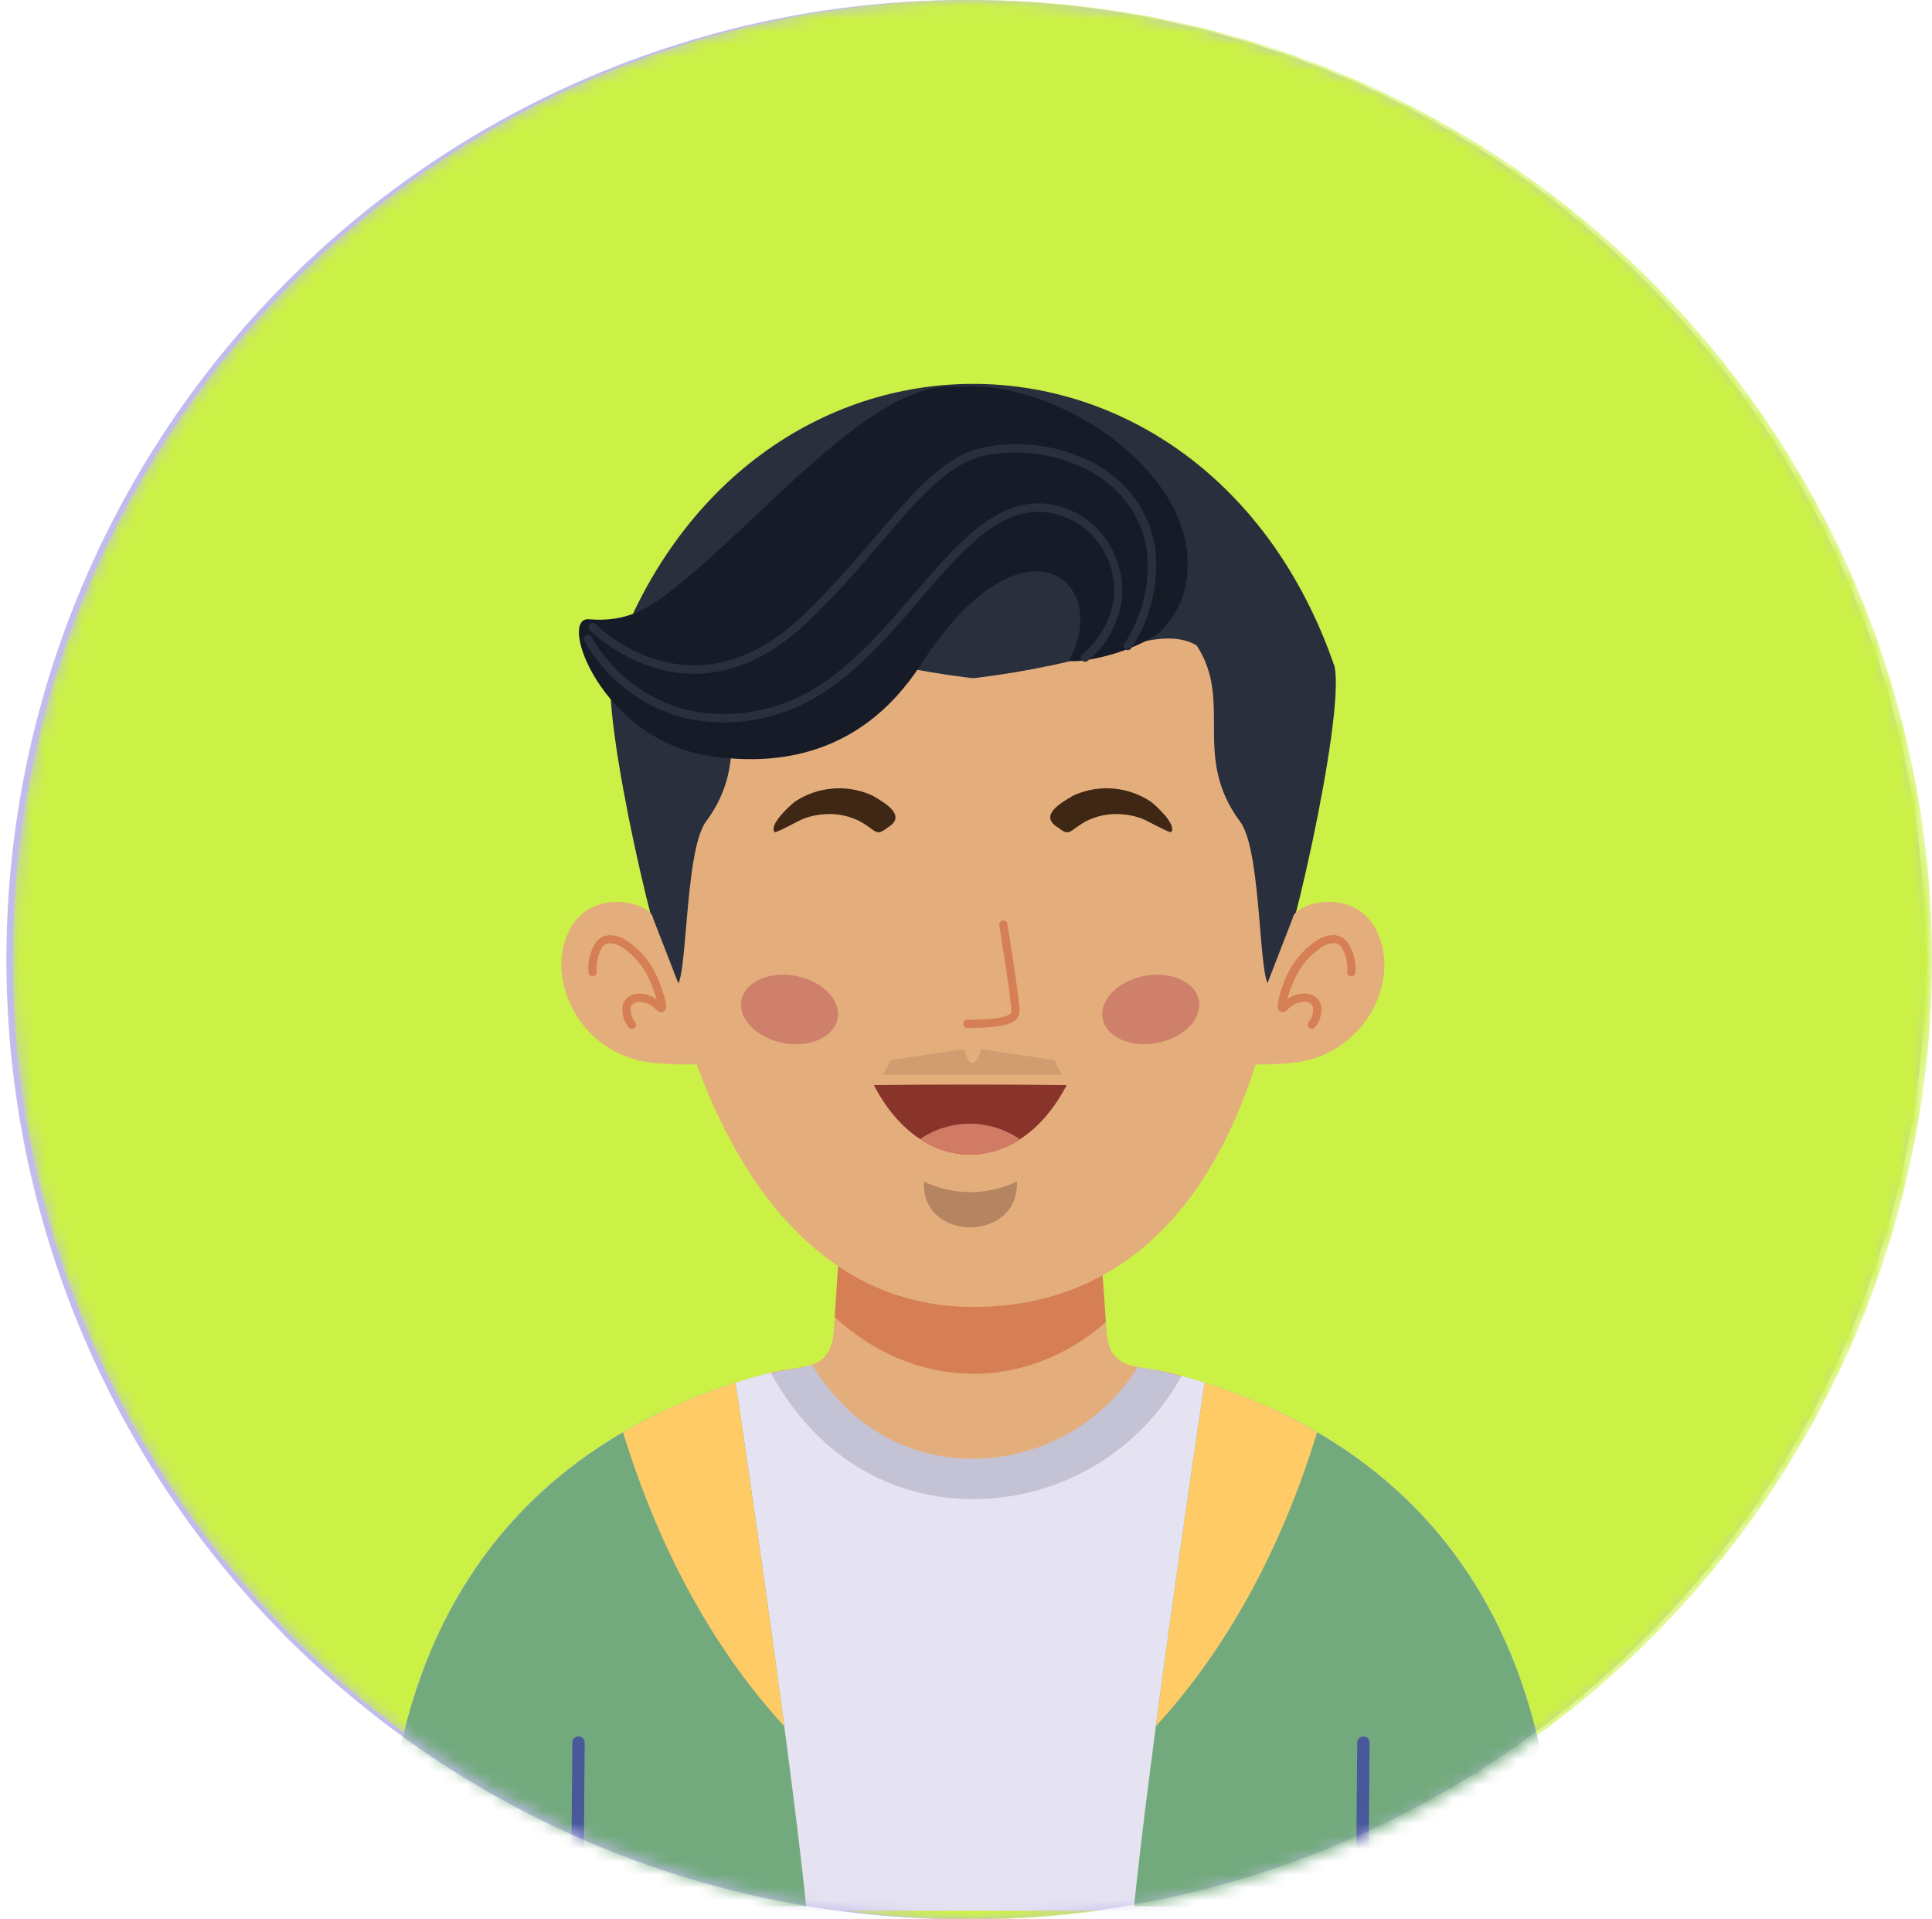 <svg width="151" height="150" viewBox="0 0 151 150" fill="none" xmlns="http://www.w3.org/2000/svg">
<circle cx="75.5" cy="75" r="75" fill="#C1BCED"/>
<mask id="mask0_163_3299" style="mask-type:alpha" maskUnits="userSpaceOnUse" x="1" y="0" width="150" height="150">
<circle cx="76" cy="75" r="75" fill="#C1BCED"/>
</mask>
<g mask="url(#mask0_163_3299)">
<circle cx="76" cy="75" r="75" fill="#CBF147"/>
<path fill-rule="evenodd" clip-rule="evenodd" d="M60.051 107.318C45.579 111.109 30 121.757 30 149.326H121.643C121.643 121.757 106.058 111.109 91.586 107.318C88.818 106.595 86.689 107.279 86.467 103.886L85.816 94.084H65.828L65.176 103.886C64.948 107.279 62.819 106.595 60.051 107.318Z" fill="#E4AE7C"/>
<path fill-rule="evenodd" clip-rule="evenodd" d="M60.051 107.318C45.579 111.109 30 121.757 30 149.327H121.643C121.643 122.226 106.585 111.48 92.335 107.52C90.713 110.448 88.331 112.884 85.44 114.571C82.549 116.258 79.257 117.134 75.91 117.107C69.586 117.049 63.828 113.799 60.279 107.273L60.051 107.318Z" fill="#E5E3F1"/>
<path fill-rule="evenodd" clip-rule="evenodd" d="M65.241 102.935C71.494 108.686 80.078 108.862 86.428 103.332L85.777 94.084H65.828L65.241 102.935Z" fill="#D67F54"/>
<path fill-rule="evenodd" clip-rule="evenodd" d="M63.008 148.975C47.129 149.06 38.317 149.275 30 149.32C30 123.379 43.801 112.425 57.491 108.067C58.781 116.743 61.835 137.636 63.008 148.975Z" fill="#73AA7D"/>
<path fill-rule="evenodd" clip-rule="evenodd" d="M61.294 134.907C56.084 129.234 51.649 121.575 48.692 111.93C51.474 110.322 54.425 109.026 57.491 108.067C58.338 113.786 59.959 124.806 61.294 134.907Z" fill="#FFCB66"/>
<path fill-rule="evenodd" clip-rule="evenodd" d="M88.935 106.837C87.556 109.043 85.634 110.859 83.354 112.113C81.074 113.367 78.512 114.017 75.91 114.001C70.96 113.955 66.433 111.532 63.483 106.674C62.63 106.96 61.529 106.999 60.266 107.325C63.841 113.838 69.599 117.095 75.897 117.16C79.244 117.187 82.536 116.31 85.427 114.623C88.317 112.936 90.7 110.5 92.322 107.573L91.586 107.371C90.603 107.065 89.704 106.986 88.935 106.837Z" fill="#C4C2D5"/>
<path fill-rule="evenodd" clip-rule="evenodd" d="M88.636 148.975C104.508 149.06 113.326 149.275 121.643 149.32C121.643 123.379 107.836 112.425 94.152 108.067C92.856 116.743 89.795 137.636 88.636 148.975Z" fill="#73AA7D"/>
<path fill-rule="evenodd" clip-rule="evenodd" d="M90.342 134.907C95.552 129.234 99.994 121.575 102.945 111.93C100.166 110.321 97.217 109.025 94.152 108.067C93.299 113.786 91.684 124.806 90.342 134.907Z" fill="#FFCB66"/>
<path fill-rule="evenodd" clip-rule="evenodd" d="M44.732 136.184C44.734 136.055 44.786 135.933 44.878 135.843C44.969 135.752 45.092 135.702 45.221 135.702C45.284 135.703 45.346 135.716 45.405 135.741C45.463 135.766 45.516 135.802 45.56 135.848C45.604 135.893 45.639 135.947 45.662 136.005C45.685 136.064 45.697 136.127 45.696 136.19L45.592 149.568C45.578 149.687 45.521 149.797 45.432 149.876C45.342 149.956 45.227 150 45.107 150C44.987 150 44.871 149.956 44.782 149.876C44.692 149.797 44.635 149.687 44.622 149.568L44.732 136.184Z" fill="#48589B"/>
<path fill-rule="evenodd" clip-rule="evenodd" d="M106.077 136.184C106.079 136.055 106.131 135.933 106.223 135.843C106.314 135.752 106.438 135.702 106.566 135.702C106.629 135.703 106.692 135.716 106.75 135.741C106.808 135.766 106.861 135.802 106.905 135.848C106.949 135.893 106.984 135.947 107.007 136.005C107.031 136.064 107.042 136.127 107.041 136.19L106.937 149.568C106.923 149.687 106.866 149.797 106.777 149.876C106.687 149.956 106.572 150 106.452 150C106.332 150 106.217 149.956 106.127 149.876C106.038 149.797 105.981 149.687 105.967 149.568L106.077 136.184Z" fill="#48589B"/>
<path fill-rule="evenodd" clip-rule="evenodd" d="M51.662 72.872C48.08 53.574 52.965 31.3 75.558 32.348H76.04H76.515C99.011 31.306 102.743 52.662 100.457 72.077C98.685 87.109 92.153 102.121 76.04 102.141C61.138 102.115 54.183 86.425 51.662 72.872Z" fill="#E4AE7C"/>
<path fill-rule="evenodd" clip-rule="evenodd" d="M104.299 52.069C105.179 55.977 100.392 76.753 99.35 77.085C98.308 77.417 98.698 66.554 96.92 64.209C93.123 59.096 96.406 54.883 93.54 50.454C92.485 49.803 90.883 49.659 88.395 50.389C84.407 51.623 80.315 52.495 76.17 52.994H76.053H75.936C71.791 52.495 67.699 51.623 63.711 50.389C61.223 49.659 59.614 49.776 58.566 50.454C55.7 54.883 58.976 59.096 55.179 64.209C53.434 66.554 53.772 77.404 52.756 77.085C51.74 76.766 46.895 55.99 47.8 52.069C57.96 22.644 94.146 22.644 104.299 52.069Z" fill="#292F3D"/>
<path fill-rule="evenodd" clip-rule="evenodd" d="M74.855 30.238C82.872 29.463 95.279 37.858 92.407 46.729C92.009 47.716 91.423 48.616 90.681 49.38C88.121 51.333 83.315 51.985 83.569 51.542C86.943 45.387 79.928 39.597 72.015 51.874C66.974 59.69 59.764 59.729 55.453 59.077C47.032 57.814 43.547 48.194 46.029 48.396C49.031 48.644 50.659 47.549 52.541 46.103C59.621 40.6 68.303 29.561 74.855 30.238Z" fill="#161B27"/>
<path fill-rule="evenodd" clip-rule="evenodd" d="M51.043 71.765C50.932 70.553 45.976 69.12 44.328 73.067C42.681 77.014 45.631 82.648 51.265 83.084C56.898 83.52 55.224 82.537 55.224 82.537L51.043 71.765Z" fill="#E4AE7C"/>
<path fill-rule="evenodd" clip-rule="evenodd" d="M101.03 71.765C101.141 70.553 106.097 69.12 107.745 73.067C109.393 77.014 106.442 82.648 100.809 83.084C95.175 83.52 96.849 82.537 96.849 82.537L101.03 71.765Z" fill="#E4AE7C"/>
<path fill-rule="evenodd" clip-rule="evenodd" d="M68.303 84.803C73.337 84.745 78.332 84.745 83.367 84.803C79.622 92.039 72.021 92.039 68.303 84.803Z" fill="#88342A"/>
<path fill-rule="evenodd" clip-rule="evenodd" d="M79.713 89.03C78.562 89.817 77.2 90.238 75.805 90.238C74.411 90.238 73.049 89.817 71.898 89.03C73.049 88.243 74.411 87.822 75.805 87.822C77.2 87.822 78.562 88.243 79.713 89.03V89.03Z" fill="#D17B65"/>
<path fill-rule="evenodd" clip-rule="evenodd" d="M64.31 77.183C65.834 78.349 65.899 80.062 64.46 81.006C63.021 81.951 60.617 81.762 59.1 80.596C57.582 79.43 57.511 77.717 58.95 76.773C60.389 75.829 62.786 76.024 64.31 77.183Z" fill="#CF806B"/>
<path fill-rule="evenodd" clip-rule="evenodd" d="M87.333 77.183C85.809 78.349 85.744 80.062 87.183 81.006C88.623 81.951 91.02 81.762 92.544 80.596C94.068 79.43 94.133 77.717 92.694 76.773C91.254 75.829 88.851 76.024 87.333 77.183Z" fill="#CF806B"/>
<path fill-rule="evenodd" clip-rule="evenodd" d="M46.641 75.965C46.641 76.051 46.606 76.134 46.545 76.195C46.484 76.256 46.401 76.29 46.315 76.29C46.228 76.29 46.146 76.256 46.084 76.195C46.023 76.134 45.989 76.051 45.989 75.965C45.918 75.141 46.127 74.317 46.582 73.627C46.711 73.461 46.876 73.326 47.064 73.232C47.252 73.139 47.459 73.089 47.669 73.086C48.098 73.096 48.516 73.219 48.881 73.444C49.983 74.142 50.848 75.157 51.362 76.356C51.664 77.008 51.893 77.692 52.046 78.394C52.068 78.519 52.068 78.647 52.046 78.772V78.772C52.043 78.826 52.027 78.878 52.001 78.925C51.974 78.972 51.937 79.012 51.892 79.042C51.847 79.073 51.796 79.092 51.743 79.099C51.689 79.107 51.635 79.102 51.584 79.085C51.454 79.051 51.338 78.978 51.252 78.876C51.077 78.687 50.864 78.537 50.627 78.437C50.39 78.337 50.135 78.289 49.877 78.296C49.739 78.304 49.605 78.351 49.493 78.433C49.399 78.497 49.33 78.591 49.298 78.7C49.271 78.915 49.29 79.134 49.353 79.341C49.416 79.549 49.521 79.741 49.662 79.905C49.709 79.977 49.725 80.063 49.71 80.147C49.694 80.23 49.647 80.305 49.578 80.355C49.506 80.402 49.419 80.419 49.334 80.401C49.25 80.385 49.176 80.335 49.128 80.263C48.93 80.023 48.787 79.742 48.709 79.441C48.632 79.139 48.621 78.824 48.679 78.518C48.753 78.272 48.907 78.056 49.115 77.906C49.323 77.765 49.563 77.68 49.812 77.658C50.349 77.623 50.882 77.777 51.317 78.095C51.17 77.583 50.988 77.082 50.77 76.597C50.307 75.528 49.536 74.621 48.555 73.992C48.291 73.825 47.988 73.73 47.676 73.718C47.56 73.719 47.446 73.747 47.342 73.799C47.238 73.851 47.148 73.926 47.077 74.017C46.724 74.602 46.571 75.286 46.641 75.965V75.965Z" fill="#D67F54"/>
<path fill-rule="evenodd" clip-rule="evenodd" d="M68.237 62.203L67.97 62.08C67.029 61.69 66.007 61.537 64.993 61.634C63.98 61.73 63.005 62.074 62.154 62.633C61.731 62.946 60.07 64.47 60.539 65.03C60.734 65.095 62.382 64.138 62.871 63.956C63.566 63.709 64.302 63.597 65.04 63.623C65.715 63.649 66.378 63.806 66.993 64.086C67.052 64.108 67.108 64.134 67.163 64.164C68.55 64.926 68.42 65.421 69.364 64.685C70.856 63.786 69.358 62.855 68.237 62.203Z" fill="#3F2716"/>
<path fill-rule="evenodd" clip-rule="evenodd" d="M83.836 62.203L84.103 62.08C85.044 61.69 86.066 61.537 87.08 61.634C88.094 61.73 89.068 62.074 89.919 62.633C90.349 62.946 92.003 64.47 91.534 65.03C91.345 65.095 89.691 64.138 89.203 63.956C88.507 63.709 87.771 63.597 87.034 63.623C86.359 63.649 85.695 63.806 85.08 64.086C85.022 64.108 84.965 64.134 84.911 64.164C83.53 64.926 83.654 65.421 82.709 64.685C81.218 63.786 82.716 62.855 83.836 62.203Z" fill="#3F2716"/>
<path fill-rule="evenodd" clip-rule="evenodd" d="M75.603 80.335C75.517 80.335 75.434 80.301 75.373 80.24C75.312 80.179 75.278 80.096 75.278 80.009C75.278 79.923 75.312 79.84 75.373 79.779C75.434 79.718 75.517 79.684 75.603 79.684C76.411 79.704 77.219 79.66 78.02 79.553C78.612 79.456 79.042 79.299 79.042 79.026C79.042 78.101 78.098 72.318 78.098 72.305C78.085 72.22 78.105 72.134 78.155 72.064C78.205 71.995 78.281 71.948 78.365 71.933C78.45 71.92 78.536 71.941 78.605 71.991C78.675 72.041 78.722 72.116 78.736 72.2C78.736 72.2 79.687 78.062 79.687 79.026C79.687 79.71 79.036 80.042 78.124 80.192C77.289 80.305 76.446 80.353 75.603 80.335Z" fill="#D67F54"/>
<path fill-rule="evenodd" clip-rule="evenodd" d="M105.941 75.965C105.941 76.051 105.906 76.134 105.845 76.195C105.784 76.256 105.701 76.291 105.615 76.291C105.529 76.291 105.446 76.256 105.385 76.195C105.324 76.134 105.289 76.051 105.289 75.965C105.359 75.283 105.203 74.597 104.846 74.011C104.776 73.919 104.685 73.844 104.581 73.793C104.477 73.741 104.363 73.713 104.247 73.712C103.935 73.724 103.632 73.818 103.368 73.985C102.383 74.61 101.611 75.518 101.154 76.59C100.937 77.077 100.752 77.577 100.6 78.088C101.037 77.771 101.572 77.617 102.111 77.652C102.361 77.674 102.601 77.759 102.808 77.899C103.015 78.05 103.166 78.266 103.238 78.512C103.297 78.817 103.288 79.132 103.211 79.434C103.135 79.736 102.993 80.017 102.795 80.257C102.747 80.329 102.673 80.378 102.589 80.395C102.505 80.412 102.417 80.395 102.346 80.348C102.31 80.325 102.28 80.294 102.256 80.259C102.232 80.223 102.216 80.183 102.208 80.141C102.2 80.1 102.201 80.056 102.21 80.015C102.219 79.973 102.236 79.934 102.261 79.899C102.403 79.735 102.509 79.543 102.571 79.335C102.632 79.127 102.649 78.909 102.619 78.694C102.592 78.584 102.524 78.489 102.43 78.427C102.318 78.346 102.184 78.299 102.046 78.29C101.788 78.283 101.531 78.331 101.293 78.431C101.055 78.531 100.841 78.68 100.665 78.87C100.578 78.969 100.466 79.041 100.34 79.078C100.288 79.095 100.233 79.1 100.179 79.093C100.126 79.085 100.074 79.066 100.029 79.036C99.984 79.006 99.946 78.966 99.919 78.919C99.891 78.872 99.875 78.82 99.871 78.766V78.766C99.848 78.641 99.848 78.513 99.871 78.388C100.016 77.688 100.235 77.004 100.522 76.349C101.039 75.15 101.906 74.135 103.01 73.438C103.375 73.213 103.793 73.089 104.221 73.08C104.431 73.082 104.638 73.132 104.827 73.226C105.015 73.32 105.18 73.454 105.309 73.62C105.779 74.308 106.001 75.135 105.941 75.965V75.965Z" fill="#D67F54"/>
<path fill-rule="evenodd" clip-rule="evenodd" d="M45.67 50.089C45.626 50.016 45.612 49.929 45.632 49.846C45.651 49.764 45.703 49.692 45.774 49.646C45.81 49.624 45.85 49.608 45.892 49.602C45.934 49.594 45.976 49.596 46.017 49.606C46.059 49.615 46.098 49.633 46.132 49.658C46.166 49.683 46.195 49.714 46.217 49.751C47.776 52.497 50.347 54.526 53.381 55.404C56.572 56.194 59.941 55.787 62.851 54.257C66.186 52.525 68.889 49.379 71.409 46.442C74.868 42.417 78.007 38.77 82.103 39.414C83.625 39.661 85.009 40.438 86.011 41.609C86.655 42.347 87.134 43.213 87.418 44.149C87.715 45.112 87.789 46.13 87.633 47.126C87.328 48.892 86.405 50.492 85.028 51.639C84.96 51.698 84.872 51.727 84.783 51.721C84.694 51.715 84.611 51.674 84.552 51.607C84.493 51.539 84.464 51.451 84.47 51.362C84.476 51.273 84.517 51.19 84.585 51.131C85.859 50.091 86.719 48.628 87.008 47.009C87.149 46.109 87.085 45.19 86.819 44.319C86.552 43.467 86.108 42.681 85.516 42.013C84.599 40.968 83.346 40.277 81.973 40.059C78.235 39.473 75.213 42.99 71.878 46.878C69.312 49.861 66.564 53.053 63.125 54.85C60.07 56.452 56.533 56.876 53.186 56.042C49.999 55.115 47.302 52.979 45.67 50.089Z" fill="#292F3D"/>
<path fill-rule="evenodd" clip-rule="evenodd" d="M88.421 50.656C88.378 50.73 88.307 50.783 88.225 50.804C88.142 50.826 88.055 50.814 87.981 50.77C87.908 50.727 87.855 50.657 87.833 50.574C87.812 50.492 87.824 50.404 87.867 50.331C89.254 48.213 89.883 45.688 89.652 43.166C89.489 41.893 89.029 40.675 88.31 39.611C87.575 38.549 86.617 37.66 85.503 37.005C83.088 35.621 80.278 35.091 77.525 35.501C74.412 35.905 72.106 38.594 69.012 42.216C67.384 44.124 65.541 46.273 63.242 48.494C54.026 57.404 46.106 49.25 46.087 49.224C46.026 49.163 45.992 49.081 45.992 48.996C45.992 48.91 46.026 48.828 46.087 48.768C46.147 48.707 46.229 48.673 46.315 48.673C46.4 48.673 46.482 48.707 46.543 48.768C46.543 48.768 54.039 56.492 62.825 48.032C65.098 45.837 66.928 43.688 68.55 41.799C71.735 38.073 74.112 35.286 77.466 34.862C80.357 34.419 83.313 34.958 85.861 36.393C87.056 37.102 88.083 38.062 88.87 39.207C89.648 40.356 90.143 41.672 90.316 43.049C90.566 45.727 89.897 48.409 88.421 50.656Z" fill="#292F3D"/>
<path fill-rule="evenodd" clip-rule="evenodd" d="M75.315 82C75.809 83.436 76.182 83.436 76.689 82L82.385 82.84L83 84H69L69.615 82.84L75.315 82Z" fill="#B58460" fill-opacity="0.4"/>
<path fill-rule="evenodd" clip-rule="evenodd" d="M72.21 92.339C73.344 92.883 74.586 93.166 75.844 93.166C77.103 93.166 78.345 92.883 79.479 92.339C79.694 97.106 71.95 97.106 72.21 92.339Z" fill="#B58460"/>
</g>
</svg>
